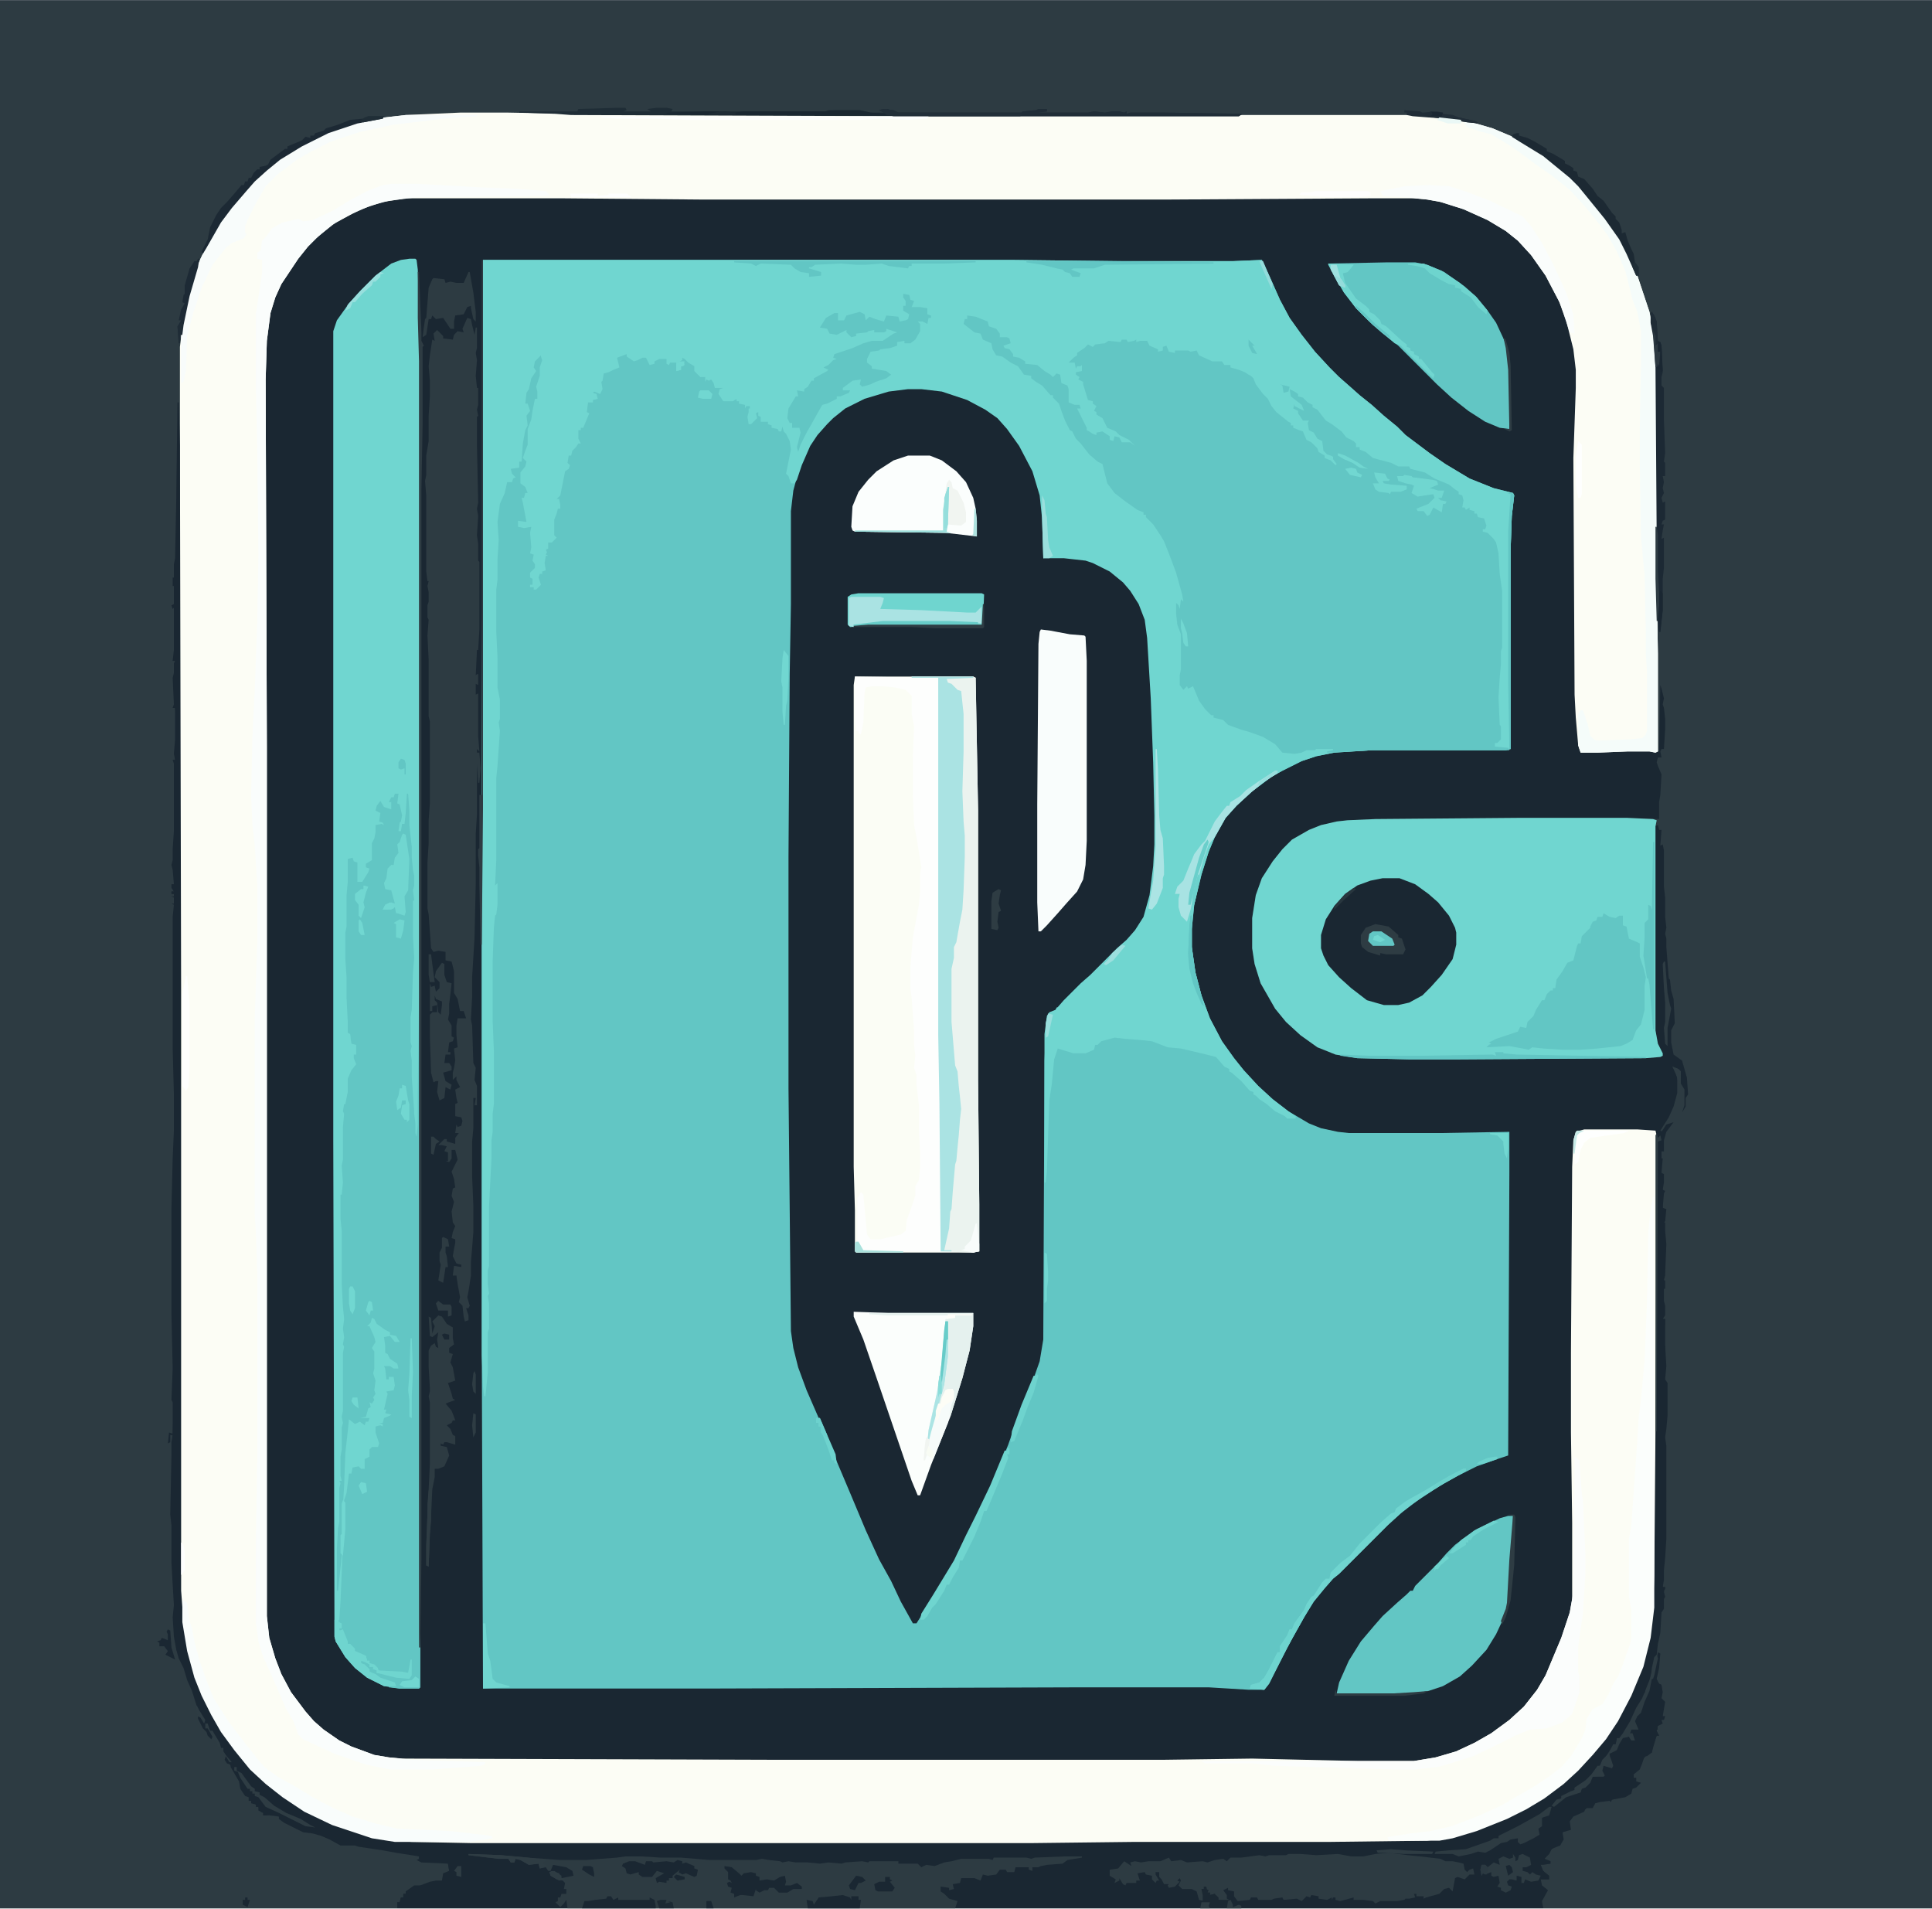 <?xml version="1.0" encoding="UTF-8"?>
<svg version="1.1" viewBox="0 0 1600 1580" width="492" height="486" xmlns="http://www.w3.org/2000/svg">
<path transform="translate(0)" d="m0 0h1600v1580h-1600z" fill="#1A2732"/>
<path transform="translate(400,215)" d="m0 0h438l86 1h97l24-1 7 15 8 18 8 15 10 14 11 14 12 13 8 8 8 7 9 8 10 8 10 9 11 9 7 7 20 15 13 9 20 12 20 8 16 4 1 2-2 17-1 29v164l-4 1h-111l-31 2-15 3-12 4-16 8-9 5-16 12-13 12-9 10-9 16-5 12-6 19-6 25-2 20v15l3 21 5 19 7 19 10 19 10 14 8 10 12 13 12 11 13 10 17 10 10 4 14 3 9 1h76l57-1v34l-1 234-9 3-17 6-16 8-16 9-21 14-10 8-10 9-41 41-5 4-7 8-9 11-8 13-14 25-15 30-4 5h-13l-33-2h-108l-308 1h-185l-1-276v-452z" fill="#62C6C4"/>
<path transform="translate(0)" d="m0 0h1600v1580h-322l-2-6 5-9-5-4-1-3 1-2h7l-3-5-5-5-1-3 3-1 2 1h5v-2l-5-2 2-4 5-5 3-2h3l2-6v-5l5-2 1-1-1-6 4-5 9-4 3-3 5-1 1-2 5-2 9-1 11-3 5-4 2-5 4-1 1-1-3-1v-3h-2l-1-4 5-4 4-8 5-5h2l1-7 3-7h2l-3-5h2l-1-4 4-2v-2l3-3h-2l-1-3 2-9-3-3 1-11-4-2-1-4 2-9 1-11-4 18-2 6-1 7-2 5-4 8-1 7-4 1-1 5 2 3v3l-6 1-1 2 3-1 2 9-5-2-1-3-5 2-4 8-3 3-4 1 3 10-1 2-7-2-1 4 2 4-1 1h-9l-2 5-4 4-3 1-1 3-12 4-10 8-2-1 4-5 4-1v-2l8-4 3-1v-2l9-6 5-5 5-7h2l2-5 9-13h2l1-5h2l2-4 7-11 5-12 5-8v-2h2l1-5 3-7 4-18 3-15 1-10 2-19 2-8-1-1v-3h2v-2h-2v-20l2-10-2-1h2v-38l-1-2h2l-1-6v-28l-1-4 1-4v-9l-1-6 1-3 1-17v-21h-2v-7l1-10v-14h-2l1-2 1-20h-2l1-7h-1v-5-2-13-2-5-1l1-4 1-23-1-16-1-3h2l-1-5 1-5-2-1v-12-3l-1-3 1-9-1-2v-8h-1v-16h1v6h2l-1-2v-7l3-9 4-5-4 1-3 6-2-1 7-11 4-9 3-11v-13l-3-7-1-2 5 2 2 2v10l3 5v13l-2 6 3-5v-7l2-3-1-14-4-14-7-5-2-10v-10l3-6-1-20-2-7-1-9-1-1-2-26v-7l-1-4 1-5-1-9v-16l-1-9v-30l-1-5-2 1 1-13h-2l-1-4-3 1 1 169 2 11 4 8v2l-2 1-12 1-160 1h-35l-44-1-18-3-15-6-14-10-12-11-9-11-12-21-5-16-2-13v-25l3-19 5-14 9-14 8-10 8-8 14-8 10-4 13-3 9-1 23-1 120-1h88l27 1v-14l1-6 1-17-3-7-1-3 1-4h3l-1-5 1-2h2l1-16v-9l-1-9-1-3 1-5-2-8-1-3-1 55h-1l-2-143v-175l-2-26-5-24-9-26-8-18-6-12-12-17-13-16-9-11-7-7-22-18-18-11-16-8-21-7-19-4-17-2-17-1h-430l-267-1-52-1h-40l-45 2-26 3-21 5-19 7-20 10-18 11-11 9-10 9-7 8-12 14-9 12-12 21-8 19-7 25-4 20-2 18v525h-1l-1-443-1 27v12 4l-1 55-1 1v12 1 20h-3l3 2v41l-2 3h2v10 3l-1 6 1 18-2 2h2l1 16v10l-1 17h-2l2 2v64l-1 9v11l-1 3 1 7v7h-2l2 6h-2v2h2v86 3 50l1 33v33l-1 23-1 40v82l1 45-1 25 1 2-1 25h-2v1h2v28l-1 39 1 16v30l1 11 1 22-1 8 1 13 4 18 4 8 4 13 4 9 4 13 5 8v3h2l2 6h2l6 10 1 4h2l2 5 4 5 2 4-4-2-1-1 4 5 7 12 2 8 5 5v3h2l1 2 3 1v2h2l2 4 2 1v2l9-1 4 2 5 5 11 5 6 2 12 2 4 3 7 3 6 3h12l14 3 17 2 20 4 2 1v3l2 1 17 1 5 1 1 6-4 3-2 7-7-1-10 3-4 1-5 2-4 2v2h-2v3h-2l-1 4h-2v5h-329z" fill="#2D3B42"/>
<path transform="translate(381,93)" d="m0 0h40l52 1 267 1h430l26 2 19 3 21 6 19 8 17 10 16 12 10 9 8 7 10 11 11 14 11 15 8 13 10 23 10 30 4 20 2 26v175l1 62v81l-2 1-5-1h-18l-25 1h-14l-2-6-2-23-1-19-1-196 2-58v-15l-2-17-6-24-6-16-11-21-12-17-11-12-10-8-15-9-20-9-19-6-11-2-11-1h-38l-166 1h-386l-113-1h-132l-19 3-18 6-21 11-14 11-9 9-8 10-14 21-5 11-4 13-3 23-1 32 1 304v720l2 18 5 17 5 13 8 15 12 16 7 8 8 7 13 9 10 5 19 7 12 2 11 1 311 1h319l74-1 87 2h47l18-3 17-5 15-7 14-8 15-11 12-11 11-14 7-12 13-31 7-21 2-11v-63l-1-75v-66l1-154 1-22 2-7 7-2h44l15 1 1 4-1 365-1 26-3 25-6 24-10 24-11 21-10 15-11 13-12 13-12 11-16 12-15 9-16 8-25 10-20 6-21 3-81 1h-163l-85 1h-462l-50-1-21-2-16-3-29-10-23-11-18-12-14-11-13-12-13-16-11-15-8-14-8-16-6-15-6-22-4-24-2-26v-1030l3-24 6-25 5-17 9-20 12-20 8-10 9-10 7-8 9-10 15-12 15-9 23-12 19-7 21-5 26-3z" fill="#FCFDF5"/>
<path transform="translate(752,321)" d="m0 0h11l17 2 21 7 17 9 11 9 8 9 11 17 9 19 5 17 2 19v33l5-1h12l18 2 13 5 11 7 9 8 9 12 6 12 3 11 2 23 3 63 1 27 1 44v24l-2 28-3 18-5 16-7 10-13 14-8 7-22 22-8 7-10 10-2 3h-2l-1 3-5 2-2 8-1 9-1 22-1 231-3 18-6 17-13 32-7 20-9 22-12 27-12 25-8 16-10 18-13 21-12 19h-3l-10-18-8-17-10-18-11-24-13-31-11-26-8-20-17-39-7-19-4-16-2-14-2-201v-192l1-151 1-58v-77l2-17 4-15 5-13 6-12 8-11 7-8 13-10 16-8 20-6z" fill="#1A2732"/>
<path transform="translate(400,215)" d="m0 0h438l86 1h97l24-1 7 15 8 18 8 15 10 14 11 14 12 13 8 8 8 7 9 8 10 8 10 9 11 9 7 7 20 15 13 9 20 12 20 8 16 4 1 2-2 17-1 29v164l-4 1h-111l-31 2-15 3-12 4-16 8-9 5-16 12-13 12-9 10-9 16-5 12-6 19-6 25-2 20v15l3 21 5 19 7 19 10 19 10 14 8 10 12 13 12 11 13 10 6 4v2h-7l-2-2-8-4-7-6-6-4-3-3-2-1v-2l-3-1-7-8-8-7-2-1v-2l-4-2-7-8-12-3-17-4-11-1-13-5-9-1-13-1-9-1-11 3-3 3h-2l-1 4-7 3h-10l-13-4-3 9-2 21-2 13-2 59-1 9h-1v-123l2-15 2-3 5-2 7-8 14-14 8-7 22-22 8-7 7-8 7-11 5-18 3-24 1-18v-24l-1-44-2-53-3-50-2-15-5-13-7-11-6-7-11-9-14-7-6-2-18-2h-17l-1-33-2-19-6-20-11-21-10-14-8-9-10-7-15-8-21-7-17-2h-11l-16 2-20 6-16 8-10 8-5 5-8 9-6 9-7 16-4 12-2 3h-3l-2-6-2-2 4-20-1-7-3-6-2-2-1-4-1 4h-2l-1-2-5-1v-2l-3-1v-2h-6v-4l-2-1v-3l-2 1 1 4-5 5h-2l-1-6 1-4v-3h1v-2h-3l-1 2v-3l-5-1v-2h-2v-2l-3 2h-8l-4-6 1-4 3-1h-7l-1-4-2-3-2 1-2-1-1 2v-4h-4l-5-5v-4l-5-3-3-3-2-1v2l-2 1h4l-1 4h-2v3l-4 1v-7h-5l-1 2-2-1v-4h-6l-4 2v2l-4 1-3-6h-3l-4 2-3 1-6-4v-2l-8 3 2 8-5 2-4 2-4 1-1 6-1 1 1 6-2 4-5-2-1 1 3 1 1 4-4 1v2h-4l-1 8 2 1-5 12h-2v2h-2v7l2 4h-2l-2 3-3 3-1 4h-2l-1 6 2 2-1 3-3 2-4 20-3 3h2l1 5v3h-2l-1 4-2 5v13l2 2-4 4h-3v5l-2 1 1 2-1 2 2 1h-2l-1 6 1 6-3 1v2h-2l-1 3 2 6-4 4h-2v-2h-3v-2h2v-5l-2-1v-4l4-4v-3l-2-3 1-5-3-1 1-5-1-12 1-5-6 1-5-1v-5l7 1-3-16-1-4h2l1-4h2l-2-5-4-3v-9l4-5 1-4-3-3 2-6 2-5v-13l3-8 1-7 2-10h2v-6l-1-4 3-9v-7l2-6-1-3v-1l-5 5-1 5 2 3-4 6-2 9-2 3-1 9h2l2 6-3 4 1 8-2 4-2 11-1 15h-2v5l-7 1 1 4 3 3-2 1-1 3h-4l-2 9-4 9-2 15 1 15-1 16v17l-1 8v35l1 21v25l2 10v16l-1 3 1 7-2 29-1 10v68l-1 21 2-2v18l-1 8-1 1-1 10-1 28v49l1 25v44l-1 8v15l-1 7v15l-2 40v49l-1 4v11l1 8-1 2 1 6v21l-1 3v33l-2 20h-1l-1-8-1-26v-452z" fill="#70D6D0"/>
<path transform="translate(339,214)" d="m0 0h5l1 1 1 8 2 76v1098l-1 1h-16l-13-2-14-7-10-8-8-9-8-13-1-4-1-411v-670l3-9 10-14 9-10 13-13 13-10 8-3z" fill="#70D6D0"/>
<path transform="translate(801,261)" d="m0 0 7 1 10 4 1 4 6 2 3 4v3h6l2 1 1 4-6 2 1 2 4 1 3 4v2l5 1 5 3v2l10 1 6 5 5 3 2 2 3-3 3 1 1 7 5 2 1 3v11l5 2h4l1 3h-3l8 16v2l2 1 3 2 3 1v-2l5-1 6 4v3l3 1 1-4 4 1 2 4h7l4 3-5-5-8-4-3-3-7-3-4-8-5-3v-2l-2-1 2-4-3-2v-2l-4-1-4-13v-2l-4-2 1-2-3-2v-2l5-1v-5l-1 1h-3l-1 2-1-5h-5l4-4 3-2v-2l6-4 3-3 4 2 2-2 8-1 3-2 10 1 1-2h4l1 2 5-1 2-1v2l3-1h3 3l2 4 7 3v2l4-1v-3l3-1 2 5 5 1v-2h11l2 1 5-1 2 4 11 5h8l2 3h5v2l7 2 5 2 3 2 2 1 2 2 2 5 6 8 4 4 3 6 4 5 10 8 2 1v2h2v2l5 2 3 1 3 7 4 2 5 5 1 3 5 3v2l5 2 4 4 1-1-3-4v-2l-2-1-3-1-3-3-1-8-4-2-3-5-4-2-1-6 1-2h-5l-4-6v-2l-4-2 1-4v2l8 4-2-5-9-7-1-6 4 2 3 2v2l4 1 4 4 4 2v2l4 2 7 9 5 3 8 6 4 5 6 3 2 2v3h3v2l5 2 6 5 15 4 6 3h9l1 2 12 3 8 5 12 5 5 4 3 2v2l3 1 1 4-1 6h2l1 2 3-2v2l4 1v2h2l1 3 5 1 2 6-1 3h-2v2l4 1 5 5 2 3 2 9 1 17 2 14v47l-1 3v11l-1 11-1 16 1 23 1 1v11l-3 3h-2v3l11 1 1 2h-114l-37 2v-1l5-1v-1h-14l-1 1h-7l-4 2-6 1-10-1-6-7-10-6-11-4-7-2-11-4-4-4-8-2v-2h-2l-5-5-5-7-5-12-4 2-1-2-3 3-3-4v-8l1-5v-29l-3-8-1-9v-9l2 2 1 3 1-8 2 2-1-6-5-18-6-16-4-10-3-5-6-9-6-6v-2h-2v-2l-5-2-10-7-9-7-6-8-4-16-4-2-7-6-7-9-4-4-3-6-2-1-4-8-3-8-2-6-5-5v-2h-2l-7-8-5-3-4-3v-2l-6-1-5-7-6-3-7-5-5-1-3-5-1-5-7-3-2-5-5-1-9-7 1-4h2z" fill="#62C6C4"/>
<path transform="translate(147,333)" d="m0 0h1l1 36 1 451v497l2 26 4 24 6 22 6 15 8 16 6 11 10 14 13 16 7 8 10 9 12 9 15 10 21 11 25 9 13 4 19 3 14 1 50 1h462l86-1h162l81-1 21-3 26-8 26-11 16-9 12-8 14-11 12-11 13-14 10-13 9-15 10-19 10-25 5-21 3-25 1-26 1-120 1-238 3-3 1-7 4-6 6-2-6 8-2 7v9h-2v6h1l-1 12 2 1v7l-1 6 2 1-1 2-1 12 3 1-1 10-1 1h1v7l1 11-1 25v1l-1 4h1v7h-1v10l1 4v1 7l-2 3h2v21 1l1 17-1 11 2 3v27l-1 11-1 7 1 7v8 4 65l-1 16-1 10v8l-1 6h2l-1 4 1 4-1 2v8l-2 3-1 17-2 9-1 9-6 21-6 15-5 8-5 11-6 10-3 4h-2l-1 5h-2l-2 4-7 11-7 8-4 6-10 7h-2v2l-8 5h-3v2l-5 3-1 3 10-8 12-3 1-4 5-2 4-7 9-1-2-4 1-4 3-1 5 3-1-4-1-8 6-3 2-5 3-5 5-1 2 3h3l-2-6h-2l1-3h6l-3-7 2-4 3-3 3-9 4-9 2-10 3-10 2-12 2 1-1 12-2 9 2 4 2 1 1 6-1 5 3 3-2 12h2l-1 3h-2l1 3-4 2-1 4 2 4h-2l-3 10-1 4-4 3h-2l-2 6-2 5-5 4v3h2v3l4 1-4 4-3 1-1 4-5 3-11 2-1 2-1-1-8 1-4 1-2 4h-6l-1 3-9 4-3 4 1 7-7 2 1 6-3 5-5 2-2 1-2 4-4 4 5 2v2l-6 1h-2l2 5 5 4v3h-7l1 5 5 4-5 9 1 6h-949v-5h2l1-4h2v-3h2v-2l7-5h5l8-3 5-1h3 2l1-6 5-2-1-6-22-1-4-2 2-1v-2l-19-3-11-2-20-3-3-1h-12l-9-5-7-3-7-2-8-1-16-8-4-3v-2l-8-1h-5v-2l-4-2v-3h-2v-2l-4-1v-2h-2v-3l-3-1-4-6-1-6-7-12v-2l-3-1-2-3 1-3 3 5h2l-5-6-2-3v-3h-2l-5-9-2-5h-2l-2-3v-3h-2l-6-11-5-16-4-9-3-10-4-8-2-7-2-11-1-16 1-10-1-17-1-18v-31l-1-9 1-50v-10l1-6h-2v6l-2 1 1-9 3 1v-26l-1-2 1-26-1-44v-89l1-41 1-23v-30l-1-38v-39-3-67l1-10-2-1h2v-5l-2-1h2v-2h-2v-2h2l-2-3v-3h2l-1-12-1-4 1-4v-9l1-15v-56l-1-3h2l-1-5 1-12v-26h-2l1-3-1-22 1-4v-8l1-2h-2l1-9v-35l-1 1-1-3 2-1v-15h-1v-7h1v-11l1-5 1-50v-4z" fill="#1A2732"/>
<path transform="translate(1259,677)" d="m0 0h88l22 1 3 1-1 5v169l2 11 4 8v2l-2 1-12 1-160 1h-35l-44-1-18-3-15-6-14-10-12-11-9-11-12-21-5-16-2-13v-25l3-19 5-14 9-14 8-10 8-8 14-8 10-4 13-3 9-1 23-1z" fill="#70D6D0"/>
<path transform="translate(708,560)" d="m0 0h98l2 1 2 110v223l1 103v39l-5 1h-97l-1-1v-34l-1-36v-399z" fill="#FBFDF5"/>
<path transform="translate(327,657)" d="m0 0h3l-1 8 2 1 2 9-1 5-1 1-1 7h2l1-6h2l1-9 1-16h1l1 14v12l2 18v9l1 10 1 5v8l-1 4 1 8-1 1v29l1 18-1 12-1 31-1 6v21l1 3-1 4 1 8v14l2 28v2l1 8v8l1 3 1-10v-25l1-80h1v571l-1 1h-16l-9-1v-1h6l-3-3-10-3-9-6v-2l-4-2-3-3v-2l-3-1 2-1 5 3 3 2v2h3l3 3v2l14 2 8 2h5l1-2v-6l-2 4-3 1-2-1-18-1-5-5-4-2v-2h-2l-1-4-5-2-4-2-4-4v-2h-2l-3-6-1-5h-3v-2h2l-1-4-2-2 1-1 1-15 2-48 1-21v-15l2-6 2-16h2l1-5 5-1 2 2h3v-8l4-2v-6l2-2h5l1-3-3-9v-5l4-1 2 1v-2l-3-1h3l1-4 5-2 1-1-5-1 1-3h-2l3-13-1-2 6-1 1-4-1-7h-4v2h-2l-1-9-1-2h5l3 2h4l-1-4-6-4-2-4-2-1v-6l-1-7 5-1 4 5h4l-3-5-5-1v-2l-4-2-7-5-2-4-2-1-1 4-3 3h2l4 9 1 4-3 5 2 3v10 4l-1 4 2 6-1 8 1 3-2 3 1 2-2 3-2-1 1 4-2 1-2 7-5 1h8l-1 3h-2l-1 3-4-3-4 2-5-4-1 10-2 18-1 27-1 17v24l-1 4v13l-3 29h-1v-35l1-17 1-5v-28l1-4-1-2h2l-1-4v-16l1-6v-18l1-4-1-5 1-5v-45-3l1-5-1-2 1-6-1-7 1-8-1-10-1-19v-44l-1-10v-20h1l1-10-1-14 1-5v-27l1-11-1-2 1-6h1l2-10v-11l3-7 4-5-2-5v-3h2v-8l-4-1-1-8-2-1v-6-3l-1-20v-17l-1-15v-22l1-5v-26l1-11v-19l4-1 1 3 3 1v16h4l5-8 1-3-3-1v-3l5-3v-14l2-4 1-5v-6l5-1 2 1-1-2-3-1 1-7-4-2 1-4 3-4 3 5 6 2v-6h-2l2-4h2z" fill="#62C6C4"/>
<path transform="translate(387,263)" d="m0 0 3 1 1 5 2 8 1-6h1v17l-1 4 1 6-1 13 1 10h1v14l-1 4 1 5-1 1v24l1 47-1 5 1 6-1 16 1 7v14l1 1v56l-1 17h-1l-1 21 1-1h1v9l-2-1v9l2-1v35l1 13-2-2v3h2l1 13-1 12h-1l-1-15v41l-1 16v41l-1 45-2 33v16l-1 19 1 5 1 31 2 4-1 10 2 5v16h-2l1-6h-2v25l-1 11v29l1 24v22l-1 13-1 12v11l-2 13-1 5 2 7-1 2h-2l2 6v4l-3 1-1-4-1-9-3-3 1-4-2-11-1-7h-3l1-8 6 1v-2l-4-1-3-6 1-6 1-5v-3l-3-1 1-5 2-5-2-3-1-9 2-8-2-5 1-6 2-1-1-7-2-6 5-10-2-8h-3v7l-2 3-3-1h2v-7l-3-1 2-4-4-1h-3l5-5h2v2l7 2v-5l3-4h-3l1-7 1 2 3-1 1-4-1-3-5-1v-10l2-1-1-4-1-7 4-2-3-6v-3l-3 3v-6l1-4 1-6-1-10 3-1-1-10v-8l1-6h7l-2-6h-3l-2-10-3-5v-18l-2-8-5-1v-7l-6-1-4 1-2-3-2-28-1-5v-38l1-16v-19l1-14v-68l-1-4v-47l-1-20 1-13-1-2v-10l1-3v-8l-1-5 1-4h-1l-1-8v-63l-1-12 1-5v-16l2-12v-21l1-16v-13l-1-12 1-9 2-13 2 1-1-6 3-3 5 5v2l8 1 1-4 3-3 5 1-1-3z" fill="#2D3B42"/>
<path transform="translate(755,560)" d="m0 0h51l2 1 2 110v223l1 103v39l-5 1-27-1-1-122-1-57v-296h-22z" fill="#EBF3EF"/>
<path transform="translate(324,152)" d="m0 0h22l54 3 27 1 25 2 3 3v1l-109 1-24 3-15 4-16 7-16 9-13 11-7 7-8 10-14 21-5 11-4 13-3 23-1 32 1 304v720l2 18 5 17 5 13 8 15 12 16 7 8 8 7 13 9 10 5 19 7 12 2 20 2 60 2-1 2-3 1-39 3h-36l-20-4-26-9-26-12-4-4-4-11-6-10-13-30-6-13-4-13-2-15v-74l1-61v-156l-1-31-1-16v-164l2-61v-49l-2-32-2-18-1-23 1-49 2-39 2-56 1-56-1-89-1-47v-64l5-33v-11l-4-1v-5l3-2 1-8 4-4 4-6 9-5 13-3 4 2 8-1 17-8 13-8 15-8 13-5z" fill="#FAFDFC"/>
<path transform="translate(388,1535)" d="m0 0 27 1 22 2 27 2h21l26-2 7-1h13l16 1h17l24 2h38l5-1 6 1 9 1 2 1 5-1 6 1h10l10 1 7-1 11 1 3-1 14-1 5 1 1-1h24v2h16l3 3 4-2 7 1 8-3 6-1 8-2h23l3 1 1-2h27l4 1 3-1 25-1h14v1l-12 2-4 3-13 1-5 1-2 1h-5v3l-3-1v-2h-11l-1 4h-6l-1-2h-5l-3 4-7 1-4-1-2 5-5-2h-6-3-2l-1 4-6 1 1 4-4 1v-2l-7-1v4l3 2 4 4 7 2-2 6h-321l-1-7-2 3-3 3-4-4 2-1v-3h2l1-3h4v-4h-2l1-5-2-2-5-1-5-3-1-3 4-1 6 4v2l10-2-1-4-5-3-11-2-2 5h-2l-2-3-5 1-1-4-8 1-7-4-4-1-1 3h-3l-2-3h-8l-25-3z" fill="#2D3B42"/>
<path transform="translate(1249,1255)" d="m0 0h4v12l-2 24-2 36-3 11-7 15-8 13-12 13-10 9-14 8-12 4-12 2-17 1h-40l-7-1 2-9 8-18 10-16 11-13 7-8 12-11 8-7 3-3h2l2-4 19-19 7-8 7-7 16-12 21-10z" fill="#62C6C4"/>
<path transform="translate(708,560)" d="m0 0 69 1 1 57v239l1 57 1 121-1 1h-64l-4-5-1-3v-36l3-5 2 2 3 33 3 4h8l17-4 4-3 1-9 4-11 3-9v-8l3-5 1-11v-12l-1-18v-21l-2-17v-8l-2-6 1-10-1-9v-12l-2-27-1-7v-19l2-24 5-27 1-11v-15l1-5-4-25-2-10-1-25v-32l1-25-2-10v-15l-5-5-9-2-10-1h-9l-5 1-1 4-1 25-2 10-2-1v-2h-2l-1-10z" fill="#FDFEFD"/>
<path transform="translate(1149,217)" d="m0 0h23l10 2 14 6 17 12 10 9 9 11 7 10 7 15 2 6 2 18v49l-8-1-12-5-14-9-14-11-12-11-32-32-14-11-12-11-9-9-10-13-8-14-5-10z" fill="#62C6C4"/>
<path transform="translate(862,521)" d="m0 0 8 1 16 3 12 1 1 1 1 20v149l-1 20-2 12-5 10-9 10-7 8-9 10-5 5h-2l-1-24v-81l1-133 1-10z" fill="#F9FDFC"/>
<path transform="translate(1145,727)" d="m0 0h14l13 5 11 8 8 7 9 11 5 10 1 4v10l-3 12-9 13-9 10-7 7-11 6-9 2h-12l-14-4-13-10-10-9-9-10-4-8-2-6v-11l4-13 7-11 9-10 10-7 11-4z" fill="#1A2732"/>
<path transform="translate(1150,1534)" d="m0 0 16 2 10 1 17 2 4 2h6l5 1 4 1 1 5 2 2 2-2 3-1 1 5h-4l-4 4-6-2-2 1-2 11-3-3-4 1-4 4-11 3-2 1v-2h-6v-2h-2l1 3-5 1h-3l-1 1-6 1h-14l-4 2-2-2-8-1h-8v-2l-11 3-4-1v-2h-2l-1 2v-2l-4 2-7-1v-2l-6-1-1 2-3-1-4 4-4-2-11 1-1-2-7 1-2 1h-11l-1-2h-5l-1 2-10 1-3-4v-4l-5-1v-2l-4 2 3 4v3l2 1-2 1-7-1v-2l-3-1v-2l-4 1v-2h-2l-1-5h-2v2h-2l2 5v5l-4-1-2-7-4-2h-8l-3-3 2-4-1-2-2 2 2 1-4 4-5 1-1-2 1-1h-4l-2-4-2-2v-4h-3v2l3 5h-2l-1 2-3-3v-3l-5-1-1-2-6 1 2 6h-3v2h-8l-1 2-2-1-3-5v2l-4 2 1-3-5-3v-5l7-1 5-6 6 4-1-3 4-1 5 1 6-1h10l7-3 2 3 8-1 5 2 13-1 4 1 6-2 7-1 3 2 3-3h9l15-2 5 1 3-1h14l2-1h10l13 1 18-1 11 2h10l10-2z" fill="#2D3B42"/>
<path transform="translate(707,1086)" d="m0 0 29 1h70v11l-3 20-6 23-10 32-16 40-9 25h-2l-5-12-29-85-11-32-8-19z" fill="#FBFEFC"/>
<path transform="translate(1369,991)" d="m0 0h1v340l-3 25-6 24-10 24-11 21-10 15-11 13-12 13-12 11-16 12-15 9-16 8-25 10-20 6-11 2h-42l-1-3 19-3 17-2 17-4 21-8 20-9 12-7 14-8 15-10 9-7 8-9 9-15 3-7 1-9 5-8 8-4 5-8 4-9 4-6 4-10 6-17 1-5v-23l-2-11v-48l2-11 5-71 1-18 2-15 3-33 2-50 1-56 2-19z" fill="#FBFEFC"/>
<path transform="translate(1328,756)" d="m0 0 5 3 5 1 3-2h3v8l3 1 2 10 7 3 2 1v11l3 9 2 8-1 7v20l-3 12-4 5-3 8-5 3-5 2-19 2-14 1h-15l-16-1-9-1-3 2-5-1-11-2-19 1 2-2 2-1-2-1 6-3 18-6 2-4 5 1 1-5 5-5 2-5 5-8h2l2-5 3-3h2v-2h2l1-7 5-7 4-7 5-2 3-12 1-2h2l1-6 7-7v-1l2-4 3-1 1-3h4z" fill="#62C6C4"/>
<path transform="translate(755,560)" d="m0 0h51v1l-22 1 1 3 3 1 5 5 3 1 2 19v31l-1 33 1 25 1 12v17l-1 28-1 16-2 10-3 17-2 4v9l-2 9v44l3 36 2 5 1 12 1 9 1 10-1 9-1 13-1 10-1 11-1 3-2 23-1 14-1 2-1 14-4 18h6v1h-9l-1-122-1-57v-296h-22z" fill="#AAE3E3"/>
<path transform="translate(1212,101)" d="m0 0h7l17 5 19 8 17 10 16 12 10 9 8 7 10 11 11 14 11 15 8 13 10 23 10 30 4 20 2 26v175l1 62v81l-2 1-5-1h-18l-25 1h-14l-2-6v-26l2-3h2l4 12 2 9 3 3 2 1 28-1 10-1 3-3 1-3v-48l-1-16v-17l-1-48-3-31-1-61v-29l1-54v-27l-3-16-4-10-6-24-7-16-8-14-10-13-9-11-12-13-15-12-13-9-12-9-10-7-15-9-8-2-12-4z" fill="#F5FCFA"/>
<path transform="translate(752,377)" d="m0 0h18l10 4 12 9 8 9 6 13 2 9 1 10v13l-17-2-9-1-75-1-2-1-1-3 1-17 5-12 8-10 7-7 14-9z" fill="#FBFEFD"/>
<path transform="translate(1304,1206)" d="m0 0 4 3 2 28 1 6 2 45v14l-2 33-4 28v21l1 4v13l-6 18-8 7-13 5-14 1-10 4-16 8-21 10-22 7-8 2-18 2h-18l-98-3-18-2h-40l-3-2h176l18-3 17-5 15-7 14-8 15-11 12-11 11-14 7-12 13-31 7-21 3-17z" fill="#FBFDFC"/>
<path transform="translate(748,243)" d="m0 0 5 1 1 4 3 1-2 5h7l6 1v5l3 1v2h-2l-1 5-4-2h-4l2 2v6l-4 7-4 3h-5v-2l-6 1v3l-6 2-8 1-1 1-7 1-3 6v3l4 3v2l12 2 4 3-4 3-9 3-4 2-7 2-2-2 1-4-7 1-8 6v2h6l-1 2-7 3h-3v2l-8 4-4 1-4 7-5 9-4 7-5 10-2 6-1-4 3-12-1-4h-6v-4h-2l-2-4 1-8 6-10h2l-1-5 6 1v-2l3-2 3-5h2v-2l11-6 1-1-4-2 4-2 4-4 3-1-3-1 1-3 15-5 9-4 7-2h9l9-6 3-1-9-3v2l-2 1h-8v-2l-5 1-1 1-9 1v2l-4 1-4-4v-2l-8 4-6-1-2-4-6-1 5-8 7-4h3v6h5l2-4 11-3 4 2 1 5 3-3 5 2 7 2 2-5 10 1 1 4 5-1 2-1 1-4-5-3v-4h2v-4l-2-3z" fill="#62C6C4"/>
<path transform="translate(151,1325)" d="m0 0 4 2 2 15 2 6 2 11 4 15 7 20 5 12 12 19 13 17 11 14 6 7 11 8 16 9 13 8 17 9 16 7 20 6 17 4 44 2 34 4 1 2-13 2-6 1h-62l-19-3-33-11-23-11-18-12-14-11-13-12-13-16-11-15-8-14-8-16-6-15-6-22-4-24z" fill="#F9FDFC"/>
<path transform="translate(711,491)" d="m0 0h102l2 1-1 25-1 1h-94l-15 1-2-2v-23l3-2z" fill="#6FD5CF"/>
<path transform="translate(336,95)" d="m0 0h59v1l-28 2-16 2-25 3-28 6-24 8-16 8-12 7-16 12-10 10-8 14-7 14-2 5v5l1 2-2 3-10 4-5 4-11 14-9 19-7 21-5 19-1 29-2 9-2 1v-40l3-19 7-28 6-16 8-16 8-14 9-12 10-11 7-8 9-10 15-12 15-9 23-12 19-7 21-5z" fill="#F8FCFB"/>
<path transform="translate(1183,153)" d="m0 0 17 1 13 4 21 8 27 13 7 8 9 14 9 17 11 24 6 18 1 16-4-1-8-24-12-23-12-17-11-12-10-8-15-9-20-9-19-6-11-2-19-2-18-1-2-4 20-4z" fill="#FAFDFC"/>
<path transform="translate(363,1089)" d="m0 0 3 1 4 6 5 3v9l1 5-4 3v4l3 1-2 7 2 4 2 11-6 2 3 9 1 4 2 1-8 3 5 6 2 5 1 3h-2l-1 2-4 2 3 3 2 5 2 1v7l-7-2h-2l-1 2-2-1v2l5 1 2 7-4 9-5 2h-3v7l-2 10-1 22-1 15-1 27-2-1v-16l1-26 2-42v-51l-1-5 1-4v-3l-1-17v-14l2-4 3-2 1 3 2 1-1-7 1-6-5 4-2-1-1-16 2 1 1 13 2-6-2-4z" fill="#2D3B42"/>
<path transform="translate(346,225)" d="m0 0h1l2 50v7l2 4-1 1v63l-1 55v886l-1 73h-1v-1065l-1-36z" fill="#2E3C43"/>
<path transform="translate(720,1087)" d="m0 0h86v11l-3 20-6 23-10 32-1-4 2-9 1-2v-8l-6 1-2 6-2 5h-2l-2 10-4 14-2 8h-1l1-10 7-31 4-26 3-35 8-1v-2h-56l-15-1z" fill="#E5F1EE"/>
<path transform="translate(512,89)" d="m0 0h6l1 2-3 1h23l-3-2 8-1h8l5 1-1 2h127l9-1h20l9 2h11l-4-2 7-1 9 3h102l1-1 11-1 2-1h7v2l-8 1h42l5-1 9 1 6-1h6l4 1 2-1v2l3-1h26 3l64 1-3 2h-286l-267-1-13-1-30-1v-1h48l1-2z" fill="#1F2D36"/>
<path transform="translate(705,494)" d="m0 0h24l3 1-1 4-2 5 34 1 38 2h7l5-5v14l-27-1h-55l-17 2h-7v2l-4-1v-23z" fill="#AAE3E3"/>
<path transform="translate(366,797)" d="m0 0 2 1v9l2 6 4 1-1 9-1 8v8l-1 5 3 5v9l2 1-1 3-3 1-1 8h2v2h-4l-1 7h4l2 3v3l-7 2 2 7 5 3-1 4-4-2-1 9-4 2-2-7 1-9h-2l-2 1-2-8-1-30v-18l2-2h4v-6l-4 1v4h-2v-23l1 3 3-1 1 5 3-3v-5l-4-4 1-5z" fill="#2D3B42"/>
<path transform="translate(1368,258)" d="m0 0 2 3 2 5 1 16 2 1 1 3 1 22-1 4v7l2 2v27l1 27-1 7 1 1v11h-2l1 5-1 5 1 4-2 4 1 4 2-1v15l-2 1-1 3h2l-1 5-1 7 2-1v25l-1 9v26l-2 18h-1l-1-11 1-11-2-29v-30l-1-138-2-26-2-11v-8z" fill="#1C2934"/>
<path transform="translate(388,225)" d="m0 0h1l3 17 2 16v8l-2-2-2-9v-2l-3 1-3 6-7 1-1 5v6h-3l-6-9-6 1-3-3-1 3h-2l-2 13-3 2 1-8 1-7 1-1 2-25 3-7 1-1 9 1 1 3 4-1 5 1h6z" fill="#2D3B42"/>
<path transform="translate(1212,1216)" d="m0 0h2v2l-18 10-19 12-16 12-12 11-40 40-5 4-7 8-9 11-8 13-14 25-15 30-4 5-12-1 1-3 7-2 4-4 4-7 7-14h2v-5l6-9 2-5h2l2-5 8-11 2-5 4-6 2-1 7-11 3-3h3l1-5 8-8 8-6 8-10 18-18 8-7 3-1 1-3 8-6 7-4 9-5 15-9 11-6z" fill="#70D5D0"/>
<path transform="translate(1256,110)" d="m0 0h2v2l7 2 6 3 10 6v2l5 2 10 6v2l4 2 3 2v2l3 1 1 4 5 2 7 8 4 6 5 4 7 10 3 3v2l3 3 2 6v3l3-1 2 7 3 7 2 4 1 7 3 4v7h-2l-8-18-6-12-12-17-13-16-9-11-7-7-22-18-18-11-8-5 1-2z" fill="#1C2933"/>
<path transform="translate(1056,638)" d="m0 0h2v2l-11 7-11 9-12 11-9 10-9 16-5 6-4 11-8 29-3 14-3 10-5-5-2-7v-7l1-4h-4l2-6 5-5 4-10 3-7 2-5 6-8 3-3 8-16 6-8 4-5h2l1-3 8-5 5-5 10-7z" fill="#A8E3E3"/>
<path transform="translate(305,96)" d="m0 0h13l-1 2-21 4-24 8-22 11-18 11-11 9-10 9-7 8-12 14-9 12-12 21-3 5-1-2 5-10 2-10 5-10 4-6 5-5 7-8 5-6h2l1-3h2l1-3h2l2-4 3-3h2v-2l5-1 2-1 2-4 12-9h2v-2l12-5 3-3 4 1v-2h3l1-2 7-2 2-2 10-3 10-4 11-1z" fill="#1C2934"/>
<path transform="translate(834,1199)" d="m0 0h2v5h-2l1 3-5 13-10 24-3 7h-2l-3 9-5 12-10 20h-2l-1 6-5 8-3 6h-2l-2 5-7 11-3 3-4 7-3 3h-3l1-5 10-16 17-28 10-21 8-16 12-25 12-29h2z" fill="#6FD5CF"/>
<path transform="translate(334,690)" d="m0 0 2 1 3 20-1 26-3 5 1 13-1 3-6-2h-1l-1-5-3 2h-7l2-4 5-2 3 1-3-11-5-1-1-5 2-4 1-8 3-3h2l1-6 3-4-1-7 2-2 2-6z" fill="#70D6D0"/>
<path transform="translate(600,1545)" d="m0 0 6 1 6 5 2 2 2-2 6-1 4 1v2l3 1v3l6-1 6 1 5-3 4-1 1 5-1 3h5l5-2 4 3v2h-7l-5 3h-7l-4-4h-4l-1 2h-3l-4 2-3-2v-3 2l-2 6-9-1h-2l-5 2v-3l-3-1 1-4-3-1-1-3 2-1 2 1-1-2-2-1v-6l-3-3z" fill="#1A2732"/>
<path transform="translate(1139,765)" d="m0 0 11 2 8 7v2l3 1 3 9-2 4h-14l-5-1v2l-10-3-5-4-1-3v-7l4-6z" fill="#2E3C43"/>
<path transform="translate(1283,1496)" d="m0 0h2l-2 7-6 2v7l-3 2 1 5-5 3-8 4-3 1-2-2v-3l-6 1-3 2-5 1-9 6-4 2-6-1-6 2-10 2-5-2h-15l1-2 11-1 14-1 20-7 3-2h4v-2l16-8 18-10z" fill="#2D3B42"/>
<path transform="translate(277,1341)" d="m0 0 2 2 4 1v4h-2v2l3-1 4 10v2h2l4 4v2l5 2 4 2 1 4h2v2l4 1 3 3v2l20 1 5 1 2-11h1v13l-2 3-11-1-16-4v-2l-3-1v-2h-3v-2l-4-2-3-1v2l3 1 4 4v2l5 2 4 3 12 4 1 3h-10l-14-7-10-8-8-9-8-13-1-4z" fill="#6FD5CF"/>
<path transform="translate(1253,1535)" d="m0 0 2 3v3l2-1 1-4 3-1 6 3 1 6-4 2h-3v3l4 1 2 2 2-2 3 2 4 1-2 4-6 1-5-2-1 3h-2v-5l-4-1v4l-4-1h-2l-2 2 1 3 3 1-1 3-4 2-4-2v-2l-3-1 2-3-1-6-4 1-2-1v-3l-5 2-2-1-1 2-1-5 1-4h3l2 2 5-4 5 2-1-5 4-2 5 2 3-1z" fill="#2D3B42"/>
<path transform="translate(1100,218)" d="m0 0 21 1-5 6-4 1 2 8 9 13 8 6 3 3v2l4 2 5 5 1 3 4 2 13 12 4 3v2l3 1v2l3 1v2l4 2v2h2l9 11 2 2-1 3-27-27-5-2-13-11-8-7-11-11-10-13-8-14z" fill="#70D6D0"/>
<path transform="translate(731,90)" d="m0 0 9 1 4 2h102l1-1 11-1 2-1h7v2l-8 1h42l5-1 9 1 6-1h6l4 1 2-1v2l3-1h26 3l64 1-3 2h-286l-6-1-2-2-4-2z" fill="#202D37"/>
<path transform="translate(498,96)" d="m0 0h271l-1 2-16 1-21-1-18 1h-144l-26-1h-31l-14-1z" fill="#FEFFFE"/>
<path transform="translate(399,215)" d="m0 0h1v455l-1 112h-1l-1-50v-3-11l-1-10v-5l1-1v-44h2z" fill="#2E3C43"/>
<path transform="translate(561,1540)" d="m0 0 4 1v2l3-1 7 3v2l3 1-1 5-2 1-7-3-3 1-3-2 1-2-6 5v2h-3v2h-2v2l-6-1-2 1-1-4 7-4-6-2-4 5h-8l-3-2v-2l-7 2-3-1-1-4-3-2 1-2 5-2h5l8 3 1-3h5l1 1 11-1 6 1z" fill="#1A2732"/>
<path transform="translate(786,397)" d="m0 0 2 2 1 5 4 2 5 10 2 8v8l-4 3-12-1v6l4 1-80-1v-1h73v-17l3-22z" fill="#F1F5F1"/>
<path transform="translate(785,1150)" d="m0 0h4l1 2v6l-2 5-3 15-12 30-5-3-2 4h-1l1-13 1-6 2 2 4-17 4-13h2l1-5 3-6z" fill="#F6FBFA"/>
<path transform="translate(1369,697)" d="m0 0h1v155h-1l-3-37-1-5h-1l-3-19 1-15v-12l3-3v-12l2 1 1 3z" fill="#62C6C4"/>
<path transform="translate(957,620)" d="m0 0h1l1 17 1 38 1 12 2 7 1 23v7l-1 3v8l-5 13-4 5-3-1 4-23 2-28z" fill="#ABE4E4"/>
<path transform="translate(608,216)" d="m0 0h200v1l-26 1h-27v2h-2l-1 2-16-2-6-2-13 1h-8l-13-1-21 1-3 2h-2v1l10 3v3l-10 1v-3l-7-1-5-3-3-3-25-1-4 2-4-2-14-1z" fill="#62C6C4"/>
<path transform="translate(1238,871)" d="m0 0h7v1l11 1 107 2v1l-160 1h-35l-44-1-14-2v-1l24 1h45l57-1 3 1z" fill="#62C6C4"/>
<path transform="translate(1163,393)" d="m0 0 6 1 1 1 16 2 4 1 1 3-7 3 4 1 3 1h5l-2 6h-3l2 2 5 1-1 2h-2l-1 7-7-4-3 6-2 1-3-4h-5l-1-2 10-4 5-5-1-3-7 1-6 1-5-3 2-6-2-1-5-1-6-2-1-4h5z" fill="#70D6D0"/>
<path transform="translate(154,808)" d="m0 0h1l2 23v52l-1 17-2 3-3-4v-76z" fill="#FEFFFE"/>
<path transform="translate(850,216)" d="m0 0h74l81 1v1l-90 1-9 3h-17l-2 1 8 3-1 3h-6l-2-3-4-1-2-2-5-1-12-3-13-2z" fill="#62C6C4"/>
<path transform="translate(503,1570)" d="m0 0h3l2 3 4-2v2h4 22v-2l4 2 1 5v2h-61l2-6h3l6-1 9-1z" fill="#1A2732"/>
<path transform="translate(698,1569)" d="m0 0 6 2 1 2v-3h6v3h2l-1 7h-43l-1-7 5 1 1 3 4-6 11-1z" fill="#1A2732"/>
<path transform="translate(1083,1328)" d="m0 0 2 2-14 25-12 23-9 17-3 4-12-1 1-3 7-2 4-4 4-7 7-14h2v-5l6-9 2-5h2l2-5 8-11 2-4z" fill="#6ED4CF"/>
<path transform="translate(687,91)" d="m0 0h25l9 2 13 1v1h-125v-2l6-1h68z" fill="#1A2732"/>
<path transform="translate(783,1094)" d="m0 0h2v29l-3 23-7 26-4 14-2 8h-1l1-10 7-31 4-26 2-26z" fill="#ABE4E4"/>
<path transform="translate(1166,218)" d="m0 0h13l15 6 15 10 13 11 10 12-1 3-7-6-6-8-8-5v-2l-5-1v-2l-5-1-6-3-10-6-4-4-7-2-7-1z" fill="#6ED4CE"/>
<path transform="translate(400,1344)" d="m0 0h2l2 25 2 6 2 15 3 3 11 3v1l-22 1z" fill="#70D6D0"/>
<path transform="translate(731,514)" d="m0 0h55l24 1v2l3 1h-106v-1z" fill="#67CCC8"/>
<path transform="translate(1248,408)" d="m0 0h5l1 2-2 17-1 29v164h-1l-1-55v-125l2-31z" fill="#62C6C4"/>
<path transform="translate(1312,936)" d="m0 0h37l-4 2-28 4-5 4-3 6-2 10-3 2v-13l1-11 3-3z" fill="#FEFFFE"/>
<path transform="translate(997,1562)" d="m0 0h2v2l2 1-1 2h2v2l4-1 3 3v2h11l1 6 5-2 2 1v2h-34l1-5 1-1v-5l-1-5h2z" fill="#1B2832"/>
<path transform="translate(1372,938)" d="m0 0 1 4 2-2 1 4-3 1-1 240h-1v-245z" fill="#2E3C43"/>
<path transform="translate(164,214)" d="m0 0h1l-1 7-7 24-5 24-1 8h-2v7h-1l-1-14 3-5h-2l2-9 3-5-2-1 1-6 1-1v-7l4-14 4-6h2z" fill="#1D2A35"/>
<path transform="translate(731,90)" d="m0 0 9 1 4 2 102 1-1 2h-105l-6-1-2-2-4-2z" fill="#222F39"/>
<path transform="translate(858,1137)" d="m0 0 2 2-4 14-5 12-4 11-7 17-3 1 1-9 8-22 10-24h2z" fill="#6ED3CE"/>
<path transform="translate(1332,1452)" d="m0 0 2 4 2 6-1 2-7-2-1 4 2 4-1 1h-9l-2 5-4 4-3 1-1 3-12 4-10 8-2-1 4-5 4-1v-2l8-4 3-1v-2l9-6 5-5 5-7h2l2-5z" fill="#2E3C43"/>
<path transform="translate(1089,158)" d="m0 0h44l2 1v3l-9 1h-27l-23-2 2-2h8z" fill="#FEFEFD"/>
<path transform="translate(1138,391)" d="m0 0 9 1 2 4 2 1-1 1h-5l1 2 6 1 13 1v3l-5 2h-8l-1 2-1-1-8-1-3-2-2-5h5l-3-5z" fill="#70D6D0"/>
<path transform="translate(194,1463)" d="m0 0h2v3l4 2 8 11 3 2v2l4 1v2l4 2 8 7 10 6 12 5 8 5 4 2-8-1-22-11-11-5-6-8-3-1v-2h-2v-2h-2v-2h-2l-6-9-2-5-3-1z" fill="#2E3C43"/>
<path transform="translate(1249,1254)" d="m0 0h5l1 2-1 40-3 29-4 14-3 6-1-3 4-10 1-5 2-36 3-36z" fill="#2E3C43"/>
<path transform="translate(1137,771)" d="m0 0h7l9 6 2 5-1 1h-17l-4-4 1-6z" fill="#62C6C4"/>
<path transform="translate(649,538)" d="m0 0 4 5v18l-1 19-1 4-1 16h-1l-1-11v-20l-1-5 1-19z" fill="#71D7D1"/>
<path transform="translate(814,500)" d="m0 0h1v19l-1 1h-39l-20-1h-48v-1l12-1h94z" fill="#2E3C43"/>
<path transform="translate(1307,365)" d="m0 0 3 3v41l-1 3h-2l-2-10v-24z" fill="#FEFFFE"/>
<path transform="translate(785,403)" d="m0 0h1l-1 31-1 6 4 1-80-1v-1h73v-17l2-13z" fill="#9CE0DD"/>
<path transform="translate(333,898)" d="m0 0 3 1 2 12 1 3v13l-2 2v-2h-2l-3-5 1-7 3-1v-3h-3l-1 6-3 2-1-7 2-5 1-6h2z" fill="#71D7D1"/>
<path transform="translate(1100,218)" d="m0 0 21 1-5 6-4 1 2 12-5-2-9-17z" fill="#70D6D0"/>
<path transform="translate(827,736)" d="m0 0 2 1-1 4-1 7 2 6-2 1-1 8 1 5-1 2-5-1v-23l1-7z" fill="#2E3C43"/>
<path transform="translate(863,410)" d="m0 0 2 4 1 11 1 3 1 19 1 6 3 7-3 2h-5l-1-33z" fill="#9ADFDD"/>
<path transform="translate(1163,91)" d="m0 0 13 1 2 1 12-1 5 1v1l8 1 5 2 14 3 3 2-10-1-19-3-26-2-5-1v-2h-2z" fill="#202D37"/>
<path transform="translate(388,1535)" d="m0 0 27 1 22 2 15 2-3 3 4 2-6 2-1-4-8 1-7-4-4-1-1 3h-3l-2-3h-8l-25-3z" fill="#2E3C43"/>
<path transform="translate(986,758)" d="m0 0h1v26l3 21 5 19 2 9-2-2-4-9-3-8-3-12-1-11 1-24z" fill="#62C6C4"/>
<path transform="translate(367,1024)" d="m0 0 4 2 1 6h-3v5l1 3 1 9h-2l-2 13-4-2 2-13-1-3v-7l2-4v-8z" fill="#2D3B42"/>
<path transform="translate(1378,796)" d="m0 0h1l2 26 2 10 1 3-3 16v15l-2-2-1-13 1-5v-16l-1-12-1-20z" fill="#2E3C43"/>
<path transform="translate(785,1150)" d="m0 0h4l1 2v6l-2 2-5 3-3 3-3 9-2 1v-8l2-6h2l1-5 3-6z" fill="#FDFDF6"/>
<path transform="translate(808,1013)" d="m0 0h1l2 17v6l-5 1-10-2 3-1v-2l5-5z" fill="#F8FCFB"/>
<path transform="translate(1237,1259)" d="m0 0 4 1-12 6-9 6-2 3h-2v2h-2v2l-11 7h-3l10-11 13-9z" fill="#6ED3CE"/>
<path transform="translate(783,1094)" d="m0 0h2v15l-3 30-2 7h-1v-10l3-35z" fill="#67CBC8"/>
<path transform="translate(301,733)" d="m0 0 4 1-2 5-2 8 1 4-3 9-2-2v-9l-3-4v-5l5-4h2z" fill="#71D7D1"/>
<path transform="translate(733,1554)" d="m0 0h4v2l2 1-2 1 4 5-2 3h-12l-2-1-1-5 4-2h5z" fill="#1A2732"/>
<path transform="translate(1371,436)" d="m0 0h1l1 7v30l1 18 1 13-2 10h-1l-1-35z" fill="#2E3C43"/>
<path transform="translate(472,160)" d="m0 0h23v2l9-1v-1h15l4 3h-50z" fill="#FEFFFE"/>
<path transform="translate(1e3 695)" d="m0 0 1 2-9 27-6 25h-2l1-10 8-29 4-11z" fill="#6ACFCB"/>
<path transform="translate(676,1174)" d="m0 0h3l13 30 1 8-2-1v-2h-2l-3-9-5-13-1-1v-5h-2v-3h-2z" fill="#6ED3CE"/>
<path transform="translate(356,1233)" d="m0 0h1v26l-1 11-1 27-2-1v-16l1-26v-9l1-11z" fill="#2E3C43"/>
<path transform="translate(139,1349)" d="m0 0 2 1 1 14 3 10-8-4 2-3-3-4h-4v-3l-2-1 3-1 1-2 5 2v-5l-1-2z" fill="#1A2732"/>
<path transform="translate(1106,1399)" d="m0 0 1 3h47l17-1 12-1-4 2-16 2h-58z" fill="#2E3C43"/>
<path transform="translate(340,1108)" d="m0 0h1l1 28-1 20v18l-2-1v-14l-1-8 1-13z" fill="#71D7D1"/>
<path transform="translate(315,225)" d="m0 0 3 1-3 1v2l-4 4h-2l-1 3-8 7-6 7h-2l-2 5-4 2 2-5 11-12 12-12z" fill="#98DFDD"/>
<path transform="translate(1245,279)" d="m0 0 2 2 3 11 1 10 1 54-2 1-4-2h4l-1-49-2-18z" fill="#2E3C43"/>
<path transform="translate(785,403)" d="m0 0h1l-1 31-1 3h-2v-25z" fill="#94DEDC"/>
<path transform="translate(1234,938)" d="m0 0h15v13l-1 8-2-4-1-8v-2l-5-5-6-1z" fill="#71D7D1"/>
<path transform="translate(1152,1531)" d="m0 0 12 1 23 1-1 2h-23l-16-1h-6l-1-2z" fill="#2E3C43"/>
<path transform="translate(344,1388)" d="m0 0 3 2v7h-12l-4-2 2-3 8-1z" fill="#71D7D1"/>
<path transform="translate(284,1242)" d="m0 0 2 2v22l-2 22-2-2v-15l1-1v-25z" fill="#71D7D1"/>
<path transform="translate(583,92)" d="m0 0h17l9 1v2h-23l-34-1v-1z" fill="#1A2732"/>
<path transform="translate(865,1037)" d="m0 0 2 1 1 15v7l-1 7v10l-2 2z" fill="#71D7D1"/>
<path transform="translate(784,1109)" d="m0 0h1v14l-3 23-2 8h-2l-1 3v-11l1-7h1l1 6 3-24z" fill="#ABE4E4"/>
<path transform="translate(290,1065)" d="m0 0h2l2 4v14l-2 5-2-3-1-6v-12z" fill="#71D7D1"/>
<path transform="translate(331,761)" d="m0 0 4 1-1 8-2 7-4-1v-11l-2-1z" fill="#70D6D0"/>
<path transform="translate(1369,273)" d="m0 0 2 1 1 10h1v7h2v14l-2-2-2 1z" fill="#2C3941"/>
<path transform="translate(1102,219)" d="m0 0h5l3 11 4 6v2l-5-2-7-13z" fill="#9FE0DF"/>
<path transform="translate(363,1077)" d="m0 0 4 3h6l1 2v7l-3 1v-5h-4-4l-2-6z" fill="#2E3C43"/>
<path transform="translate(709,1553)" d="m0 0 5 1 3 3-4 2h-2l-3 6-4-1-1-3z" fill="#1A2732"/>
<path transform="translate(709,1028)" d="m0 0h2l4 7 33 1v1h-39l-1-1v-7z" fill="#A9E1DC"/>
<path transform="translate(1212,1216)" d="m0 0h2v2l-18 10-8 5h-2l1-3 13-8z" fill="#6CD1CC"/>
<path transform="translate(547,1573)" d="m0 0h5l-1 3 4-1-2-1 4 1 1 5h-12l-2-6z" fill="#1C2933"/>
<path transform="translate(580,323)" d="m0 0h7l3 3-1 4h-7l-4-1 1-5z" fill="#71D7D1"/>
<path transform="translate(1194,95)" d="m0 0h9l5 2 14 3 3 2-10-1-19-3-9-1v-1z" fill="#212E38"/>
<path transform="translate(1368,258)" d="m0 0 2 3 2 5 1 18-2 2v-8l-2-5-2-6v-8z" fill="#1F2C36"/>
<path transform="translate(929,782)" d="m0 0 3 1-10 12-6 4-2-1 4-4 3-5z" fill="#9CDFDE"/>
<path transform="translate(1192,97)" d="m0 0 18 2v3h-11l-9-3z" fill="#EAF8F6"/>
<path transform="translate(150,1277)" d="m0 0 2 2 1 6v15l-3 4z" fill="#FEFFFE"/>
<path transform="translate(355,790)" d="m0 0h2l1 8 2 15h-4l-1-6z" fill="#2D3B42"/>
<path transform="translate(1123,253)" d="m0 0 7 6 9 9 11 9 2 3-4-2-11-9-14-14z" fill="#62C6C4"/>
<path transform="translate(868,839)" d="m0 0 4 1-4 18-2 1v-12z" fill="#99DEDD"/>
<path transform="translate(1375,489)" d="m0 0 2 2v14l-2 18h-1l-1-11 1-11v-10z" fill="#1A2732"/>
<path transform="translate(1119,387)" d="m0 0 4 1 1 3 4 2-1 2-9-2-4-5z" fill="#71D7D1"/>
<path transform="translate(1372,1370)" d="m0 0 1 3-3 14-1 3h-2l1-9 2-9z" fill="#2E3C43"/>
<path transform="translate(483,1545)" d="m0 0h6l2 1 1 5v3l-4-2-6-4z" fill="#1A2732"/>
<path transform="translate(986,758)" d="m0 0h1v36l-2 1-1-6 1-22z" fill="#63C7C5"/>
<path transform="translate(1108,375)" d="m0 0 6 2 11 6 4 3 4 2-7-1-6-4-7-3-5-3z" fill="#71D7D1"/>
<path transform="translate(1373,283)" d="m0 0h2l1 3 1 21-2 1v-2l-3-1 1-4 1 2 1-12h-2z" fill="#1A2732"/>
<path transform="translate(978,512)" d="m0 0 2 4 3 8 1 11h-2l-2-3-1-8-1-4z" fill="#71D7D1"/>
<path transform="translate(1043,216)" d="m0 0h3l8 19-1 4-8-18z" fill="#93DCDB"/>
<path transform="translate(170,1427)" d="m0 0h2l2 6h2l6 10 1 4h-2l-2-6-3-1-4-7v-2h-2z" fill="#2E3C43"/>
<path transform="translate(676,1174)" d="m0 0h3l6 14v2l-3-1-2-3v-5h-2v-3h-2z" fill="#6CD1CD"/>
<path transform="translate(992,724)" d="m0 0h1v7l-4 18h-2l1-10z" fill="#6BD1CC"/>
<path transform="translate(299,1227)" d="m0 0 4 1 1 7-4 2-3-7z" fill="#71D7D1"/>
<path transform="translate(1121,735)" d="m0 0 2 1-10 9-8 8v-3l9-10z" fill="#28363E"/>
<path transform="translate(164,1421)" d="m0 0 3 1 3 5v4h2l4 7-1 2-3-3-1-3-3-3-4-8z" fill="#1A2732"/>
<path transform="translate(457,1549)" d="m0 0 6 2 2 4 3 1-5 1-7-4-1-3z" fill="#2E3C43"/>
<path transform="translate(305,96)" d="m0 0h13l-1 2-16 3-3-1 4-3z" fill="#202E37"/>
<path transform="translate(767,1190)" d="m0 0 3 2-1 8-3 9h-1l1-13z" fill="#F1F5F1"/>
<path transform="translate(332,628)" d="m0 0 3 1 1 3v9h-1v-5l-3 1-2-1v-5z" fill="#62C6C4"/>
<path transform="translate(306,1077)" d="m0 0 2 1 1 7h-2l-1 4-3-4 2-7z" fill="#71D7D1"/>
<path transform="translate(357,941)" d="m0 0h2l2 2 3 2-3 2-2 9-2-1z" fill="#2E3C43"/>
<path transform="translate(298,761)" d="m0 0 2 3 2 10h-3l-2-3v-9z" fill="#71D7D1"/>
<path transform="translate(807,421)" d="m0 0h1l1 10v13l-4-1 1-1z" fill="#AEE2DF"/>
<path transform="translate(150,267)" d="m0 0h1v10h-2v7h-1l-1-14z" fill="#1F2C36"/>
<path transform="translate(597,92)" d="m0 0 12 1v2h-22v-1z" fill="#1F2C36"/>
<path transform="translate(1227,1544)" d="m0 0h3l3 3-2 5-3-1-1 2-1-5z" fill="#2B3941"/>
<path transform="translate(785,1088)" d="m0 0h20v1h-14v2l-7 1z" fill="#FEFEF9"/>
<path transform="translate(323,747)" d="m0 0 4 2-1 3-7 1h-2l2-4z" fill="#71D7D1"/>
<path transform="translate(1056,638)" d="m0 0h2v2l-11 7-6 4 2-4 10-7z" fill="#99DEDD"/>
<path transform="translate(1019,1573)" d="m0 0 2 4v2l5-2 2 1v2h-12l1-6z" fill="#2D3B42"/>
<path transform="translate(1306,936)" d="m0 0h6l-4 2-2 2-2 15h-1v-11l2-7z" fill="#C6EAE7"/>
<path transform="translate(783,1094)" d="m0 0h2v15l-3-1z" fill="#68CDC9"/>
<path transform="translate(360,824)" d="m0 0 1 3 5 2v3l-1 8-2-2-1-8-2-2z" fill="#1A2732"/>
<path transform="translate(1141,774)" d="m0 0 6 4-4 2-6-2 1-3z" fill="#71D7D1"/>
<path transform="translate(379,1545)" d="m0 0h3v9l-4-1v-3l-2-1z" fill="#2E3C43"/>
<path transform="translate(778,1139)" d="m0 0h1l1 7v8h-2l-1 3v-11z" fill="#8ADCD9"/>
<path transform="translate(1238,1206)" d="m0 0h2v2l-12 4h-5l2-2 7-3z" fill="#6DD2CD"/>
<path transform="translate(392,1170)" d="m0 0 2 1v15l-2 4-1-10z" fill="#2E3C43"/>
<path transform="translate(1198,1288)" d="m0 0 2 2-7 6-2 3h-2l-1 2v-4z" fill="#6ED4CE"/>
<path transform="translate(1385,883)" d="m0 0 5 2 2 2-1 10h-1l-2-9z" fill="#2E3C43"/>
<path transform="translate(566,299)" d="m0 0 1 3-3 1v3l-4 1v-6z" fill="#71D7D1"/>
<path transform="translate(1034,281)" d="m0 0 5 5h-2l3 5 1 2-4-1-3-6z" fill="#62C6C4"/>
<path transform="translate(995,1575)" d="m0 0h7l-1 3 1 2h-8z" fill="#2E3C43"/>
<path transform="translate(1106,228)" d="m0 0 5 3 3 5v2l-5-2-3-6z" fill="#94DCDB"/>
<path transform="translate(1184,92)" d="m0 0 11 1-1 3h-10l2-1v-2z" fill="#1A2732"/>
<path transform="translate(292,1157)" d="m0 0h4l1 9-4-3-2-3z" fill="#71D7D1"/>
<path transform="translate(1354,217)" d="m0 0 3 4v7h-2l-3-7v-3z" fill="#202E37"/>
<path transform="translate(585,1574)" d="m0 0h4l2 6h-6z" fill="#1A2732"/>
<path transform="translate(560,1552)" d="m0 0 7 2v2l-6 1-3-3z" fill="#1A2732"/>
<path transform="translate(1250,1544)" d="m0 0 2 2 1 4-4 3-2-8z" fill="#1A2732"/>
<path transform="translate(769,1197)" d="m0 0 3 4 1 1v6l-5-3-1-2z" fill="#F8FCF4"/>
<path transform="translate(368,1104)" d="m0 0 4 1v4h-4l-2-4z" fill="#1A2732"/>
<path transform="translate(393,1135)" d="m0 0 1 3v16l-2-2-1-6 1-9z" fill="#2E3C43"/>
<path transform="translate(1060,318)" d="m0 0 8 2-1 4-4 1-1-6z" fill="#62C6C4"/>
<path transform="translate(203,1571)" d="m0 0h2v2h2l-2 6-4-2v-4h2z" fill="#1A2732"/>
<path transform="translate(163,1412)" d="m0 0 2 4 5 8-1 3-3-5-2-1-2-8z" fill="#2E3C43"/>
<path transform="translate(778,1165)" d="m0 0 1 4-3 7h-1v-8h2z" fill="#FCFCF5"/>
</svg>
